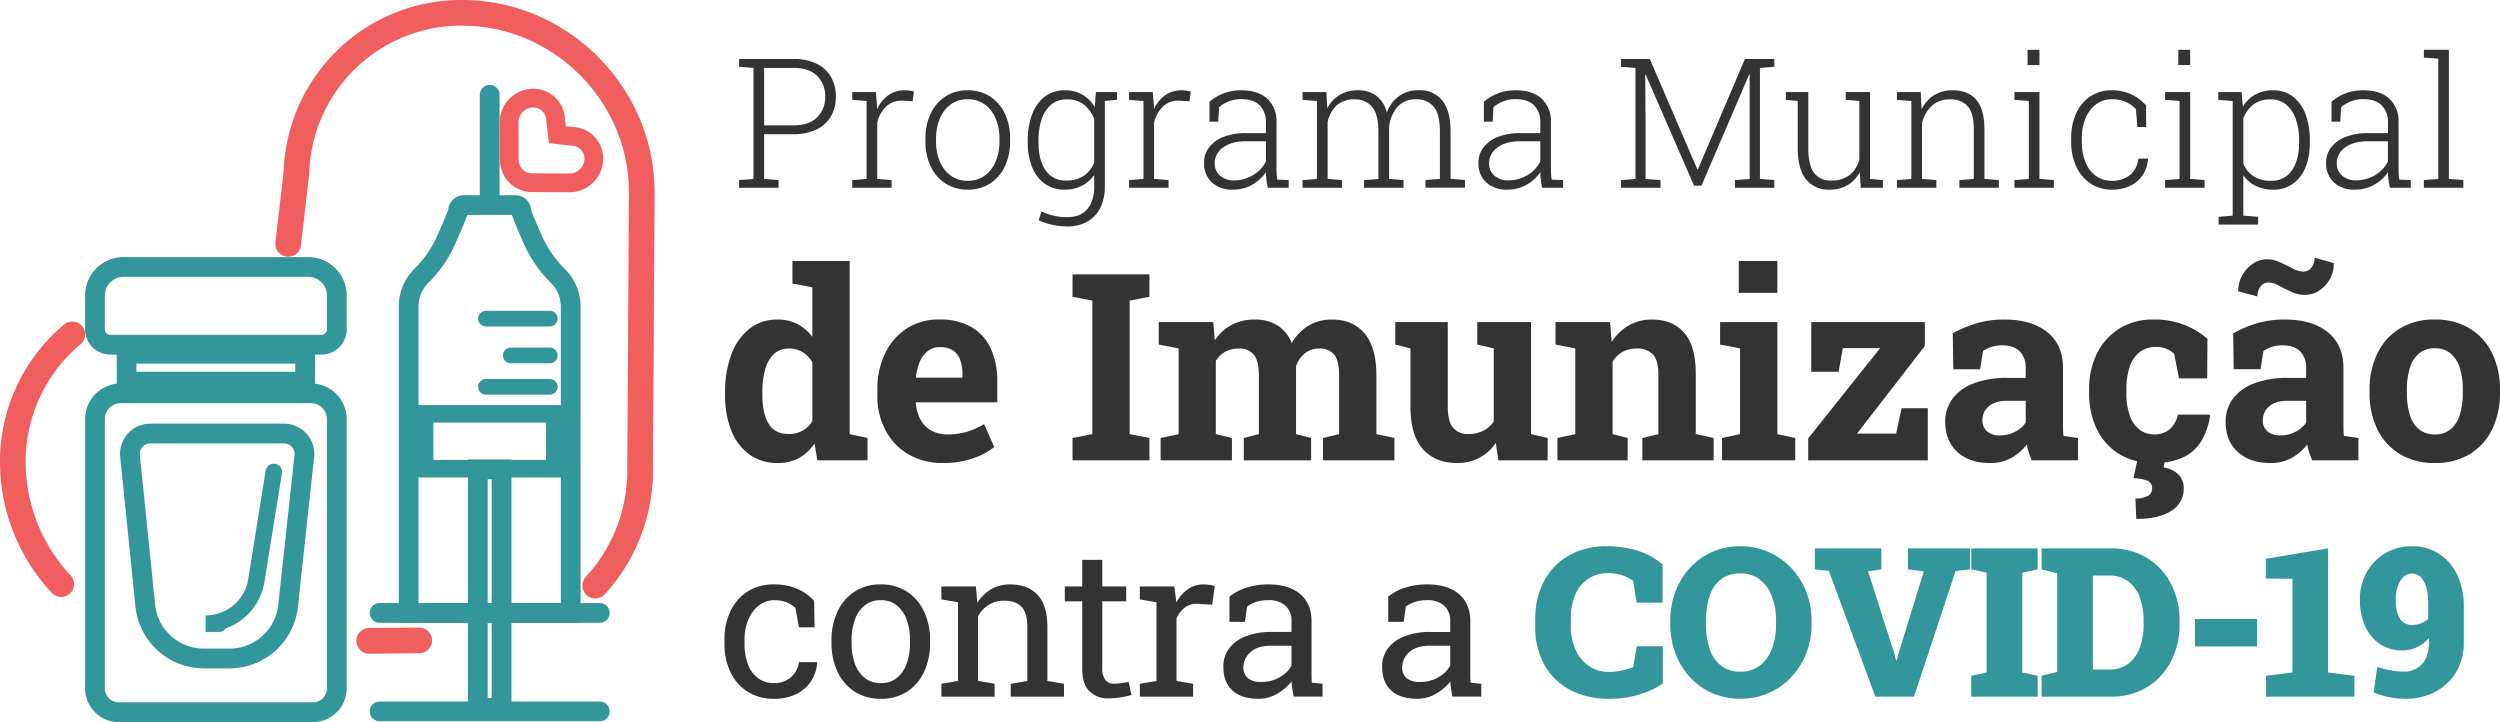 <svg xmlns="http://www.w3.org/2000/svg" width="863.176" height="249.33" viewBox="0 0 863.176 249.33">
  <g id="Grupo_43" data-name="Grupo 43" transform="translate(-941.903 -272.495)">
    <g id="g20" transform="translate(946.337 387.944)">
      <path id="path22" d="M-5.43-28.031A61.66,61.66,0,0,1-22.122-68.9,57.157,57.157,0,0,1-1.577-114.262" transform="translate(22.133 114.262)" fill="none" stroke="#f05e5e" stroke-linecap="round" stroke-miterlimit="10" stroke-width="8.867"/>
    </g>
    <g id="g24" transform="translate(1069.387 493.617)">
      <path id="path26" d="M-5.616,0-22.892.145" transform="translate(22.892)" fill="none" stroke="#f05e5e" stroke-linecap="round" stroke-miterlimit="10" stroke-width="8.867"/>
    </g>
    <g id="g28" transform="translate(1041.41 276.93)">
      <path id="path30" d="M0-25.933,2.847-50.575A56.928,56.928,0,0,1,61.309-105.7h0c33.508.635,60.959,28.748,60.762,62.231l-.56,95.787A58.767,58.767,0,0,1,106.022,92.05" transform="translate(0 105.712)" fill="none" stroke="#f05e5e" stroke-linecap="round" stroke-miterlimit="10" stroke-width="8.867"/>
    </g>
    <g id="g32" transform="translate(1117.668 306.374)">
      <path id="path34" d="M-2.663,0h0a7.673,7.673,0,0,1,7.88,7.43l.6,5.169,5.17.6a7.673,7.673,0,0,1,7.43,7.88,8.41,8.41,0,0,1-8.388,8.19l-12.911-.074A7.879,7.879,0,0,1-10.777,21.3l-.076-12.911A8.412,8.412,0,0,1-2.663,0Z" transform="translate(10.853 0.002)" fill="none" stroke="#f05e5e" stroke-linecap="round" stroke-miterlimit="10" stroke-width="6.477"/>
    </g>
    <g id="g36" transform="translate(974.696 364.685)">
      <path id="path38" d="M-25.418-8.72h-72.89a5.3,5.3,0,0,1-5.3-5.3v-11.7a9.826,9.826,0,0,1,9.826-9.826h63.844a9.826,9.826,0,0,1,9.826,9.826v11.7A5.3,5.3,0,0,1-25.418-8.72Z" transform="translate(103.61 35.547)" fill="none" stroke="#32969B" stroke-linecap="round" stroke-miterlimit="10" stroke-width="6.824"/>
    </g>
    <g id="g40" transform="translate(974.697 408.303)">
      <path id="path42" d="M-24.455-35.794H-91.418a8.266,8.266,0,0,1-8.266-8.266v-92.954a8.889,8.889,0,0,1,8.89-8.89h65.715a8.89,8.89,0,0,1,8.89,8.89V-44.06A8.266,8.266,0,0,1-24.455-35.794Z" transform="translate(99.684 145.904)" fill="none" stroke="#32969B" stroke-linecap="round" stroke-miterlimit="10" stroke-width="6.824"/>
    </g>
    <path id="path44" d="M265.042-714.825h-61.66v-9.618h61.66Z" transform="translate(782.232 1119.073)" fill="none" stroke="#32969B" stroke-linecap="round" stroke-miterlimit="10" stroke-width="6.824"/>
    <g id="g46" transform="translate(1083.005 343.299)">
      <path id="path48" d="M-12.627-.641A1.972,1.972,0,0,0-14.6-2.613H-32.423A1.972,1.972,0,0,0-34.4-.641c0,.728-2.339,6.113-4.549,11.038A41.121,41.121,0,0,1-47.266,22a14.891,14.891,0,0,0-4.2,10.369V138.207H4.477V32.461a14.888,14.888,0,0,0-4.133-10.3A42.423,42.423,0,0,1-8.193,10.258C-10.36,5.367-12.627.078-12.627-.641Z" transform="translate(51.469 2.613)" fill="none" stroke="#32969B" stroke-linecap="round" stroke-miterlimit="10" stroke-width="6.824"/>
    </g>
    <path id="path50" d="M384.671-678H339.71v-18.94h44.962Z" transform="translate(748.788 1112.326)" fill="none" stroke="#32969B" stroke-linecap="round" stroke-miterlimit="10" stroke-width="6.06"/>
    <path id="path52" d="M372.265-589.188h-8.2V-671.55h8.2Z" transform="translate(742.812 1106.098)" fill="none" stroke="#32969B" stroke-linecap="round" stroke-miterlimit="10" stroke-width="6.824"/>
    <g id="g54" transform="translate(1110.979 305.213)">
      <path id="path56" d="M0-12.031V-49.043" transform="translate(0 49.043)" fill="none" stroke="#32969B" stroke-linecap="round" stroke-miterlimit="10" stroke-width="6.824"/>
    </g>
    <g id="g58" transform="translate(986.758 422.184)">
      <path id="path60" d="M-2.288,0a7.037,7.037,0,0,0-7,7.751L-4.018,59.42A20.348,20.348,0,0,0,16.222,77.669h8.832A20.347,20.347,0,0,0,45.283,59.515L50.891,7.8a7.037,7.037,0,0,0-7-7.8Z" transform="translate(9.326)" fill="none" stroke="#32969B" stroke-linecap="round" stroke-miterlimit="10" stroke-width="6.824"/>
    </g>
    <g id="g62" transform="translate(1012.894 435.441)">
      <path id="path64" d="M-7.652,0l-6.023,37.476A17.742,17.742,0,0,1-31.193,52.4h4.615" transform="translate(31.193)" fill="none" stroke="#32969B" stroke-linecap="round" stroke-miterlimit="10" stroke-width="5.693"/>
    </g>
    <g id="g66" transform="translate(1072.963 484.119)">
      <path id="path68" d="M0,0H76.03" fill="none" stroke="#32969B" stroke-linecap="round" stroke-miterlimit="10" stroke-width="6.824"/>
    </g>
    <g id="g70" transform="translate(1072.963 518.117)">
      <path id="path72" d="M0,0H76.03" fill="none" stroke="#32969B" stroke-linecap="round" stroke-miterlimit="10" stroke-width="6.824"/>
    </g>
    <g id="g74" transform="translate(1109.682 382.508)">
      <path id="path76" d="M-7.166,0H-29.209" transform="translate(29.209)" fill="none" stroke="#32969B" stroke-linecap="round" stroke-miterlimit="10" stroke-width="5.423"/>
    </g>
    <g id="g78" transform="translate(1109.682 406.045)">
      <path id="path80" d="M-7.166,0H-29.209" transform="translate(29.209)" fill="none" stroke="#32969B" stroke-linecap="round" stroke-miterlimit="10" stroke-width="5.423"/>
    </g>
    <g id="g82" transform="translate(1118.275 395.211)">
      <path id="path84" d="M-4.372,0h-13.45" transform="translate(17.823)" fill="none" stroke="#32969B" stroke-linecap="round" stroke-miterlimit="10" stroke-width="5.423"/>
    </g>
    <g id="g86" transform="translate(1192.259 362.62)">
      <path id="path88" d="M-7.156-19.414a9.442,9.442,0,0,0,4.721-1.147,9.6,9.6,0,0,0,3.4-3.306V-44.116a9.9,9.9,0,0,0-3.353-3.552,8.708,8.708,0,0,0-4.676-1.254A7.394,7.394,0,0,0-12.338-47a11.183,11.183,0,0,0-3,5.316,29.4,29.4,0,0,0-.951,7.894v.928q0,6.264,2.117,9.858t7.015,3.593M-10.994-9.4a16.309,16.309,0,0,1-9.77-2.934,18.441,18.441,0,0,1-6.242-8.2,32.369,32.369,0,0,1-2.162-12.328v-.928a36.424,36.424,0,0,1,2.186-13.188,19.927,19.927,0,0,1,6.242-8.8,15.349,15.349,0,0,1,9.7-3.154,14.5,14.5,0,0,1,6.881,1.566A15.452,15.452,0,0,1,.961-52.937V-70.051L-5.92-71.375v-7.763h19.76v59.767l6.175,1.326v7.717H2.682L1.709-16.15A15.608,15.608,0,0,1-3.65-11.122,14.925,14.925,0,0,1-10.994-9.4" transform="translate(29.168 79.138)" fill="#333333"/>
    </g>
    <g id="g90" transform="translate(1244.817 382.821)">
      <path id="path92" d="M-4.374-6.525H11.551v-1.15a14.464,14.464,0,0,0-.774-5.005,6.474,6.474,0,0,0-2.47-3.241,7.684,7.684,0,0,0-4.388-1.147A6.91,6.91,0,0,0-.4-15.722,8.866,8.866,0,0,0-3.161-12.04,19.337,19.337,0,0,0-4.5-6.747Zm9.22,29.466A23.086,23.086,0,0,1-7.109,19.918,20.732,20.732,0,0,1-15.026,11.6a25.435,25.435,0,0,1-2.8-12.087V-2.247A28.666,28.666,0,0,1-15.183-14.84,20.9,20.9,0,0,1-7.7-23.485,20.1,20.1,0,0,1,3.7-26.6a21.413,21.413,0,0,1,10.9,2.559,16.507,16.507,0,0,1,6.7,7.365A26.9,26.9,0,0,1,23.591-5.029V1.987H-4.462l-.088.266A14.38,14.38,0,0,0-2.985,7.833,9.542,9.542,0,0,0,.7,11.668a11.265,11.265,0,0,0,5.78,1.393,23.227,23.227,0,0,0,6.593-.906,25.336,25.336,0,0,0,5.976-2.67l3.487,7.94A24.76,24.76,0,0,1,15.1,21.373,30.946,30.946,0,0,1,4.846,22.941" transform="translate(17.829 26.597)" fill="#333333"/>
    </g>
    <g id="g94" transform="translate(1312.22 367.207)">
      <path id="path96" d="M0-20.877v-7.717L6.835-29.92V-76.013L0-77.337V-85.1H26.553v7.763l-6.838,1.323V-29.92l6.838,1.326v7.717Z" transform="translate(0 85.1)" fill="#333333"/>
    </g>
    <g id="g98" transform="translate(1341.973 382.822)">
      <path id="path100" d="M-.215-15.8v-7.717l6.222-1.326v-29.6L-.875-55.764v-7.763H17.959l.528,6.309a16.013,16.013,0,0,1,5.758-5.316,16.524,16.524,0,0,1,8-1.876,14.706,14.706,0,0,1,7.875,2.029,12.272,12.272,0,0,1,4.917,6.13,16.591,16.591,0,0,1,5.734-6,15.6,15.6,0,0,1,8.293-2.159q7.056,0,11.138,4.807t4.081,14.644v20.115l6.218,1.326V-15.8H55.847v-7.717l5.561-1.326V-45q0-5.292-1.746-7.345a6.254,6.254,0,0,0-5.05-2.048,7.746,7.746,0,0,0-5.071,1.7,9.538,9.538,0,0,0-3,4.479v23.376l5.205,1.326V-15.8H28.5v-7.717l5.207-1.326V-45q0-5.159-1.744-7.275a6.267,6.267,0,0,0-5.137-2.117,9.565,9.565,0,0,0-4.721,1.1,8.873,8.873,0,0,0-3.264,3.176v25.274L24.4-23.518V-15.8Z" transform="translate(0.875 64.409)" fill="#333333"/>
    </g>
    <g id="g102" transform="translate(1423.64 383.704)">
      <path id="path104" d="M-6.954-15.816q-7.544,0-11.844-4.787t-4.3-14.89V-55.384l-5.248-1.323v-7.763h18.128V-35.4q0,5.118,1.787,7.342a6.5,6.5,0,0,0,5.4,2.228,11.05,11.05,0,0,0,5.074-1.123,9.6,9.6,0,0,0,3.617-3.2v-25.23L-.031-56.707v-7.763H18.541v38.683l5.734,1.326v7.717H7.249l-.882-6.044A15.5,15.5,0,0,1,.72-17.626a16.076,16.076,0,0,1-7.675,1.81" transform="translate(28.347 64.471)" fill="#333333"/>
    </g>
    <g id="g106" transform="translate(1478.973 382.822)">
      <path id="path108" d="M-.215-15.8v-7.717l6.175-1.326v-29.6L-.875-55.764v-7.763H17.959l.575,6.838a17.375,17.375,0,0,1,5.887-5.692,15.689,15.689,0,0,1,8-2.029q7.1,0,11.116,4.545t4.013,14.245v20.775l6.174,1.326V-15.8H29.119v-7.717l5.513-1.326V-45.572q0-4.809-1.9-6.816a7.4,7.4,0,0,0-5.646-2.005,9.612,9.612,0,0,0-4.829,1.166A9.79,9.79,0,0,0,18.84-49.9v25.055l5.2,1.326V-15.8Z" transform="translate(0.875 64.409)" fill="#333333"/>
    </g>
    <g id="g132" transform="translate(1192.047 474.282)">
      <path id="path134" d="M-5.543-12.834a16.573,16.573,0,0,1-9-2.408,16.089,16.089,0,0,1-5.94-6.7A22.152,22.152,0,0,1-22.6-31.852V-33.33a22.325,22.325,0,0,1,2.04-9.7,16.2,16.2,0,0,1,5.871-6.783,16.361,16.361,0,0,1,9.142-2.5A20.043,20.043,0,0,1,2.524-50.8a16.6,16.6,0,0,1,5.819,4.149l.177,9.14H3.105l-1.2-6.643a8.772,8.772,0,0,0-2.99-1.97A11.066,11.066,0,0,0-5.3-46.866a8.565,8.565,0,0,0-5.431,1.829,12.024,12.024,0,0,0-3.641,4.885,17.305,17.305,0,0,0-1.3,6.822v1.477a19.544,19.544,0,0,0,1.213,7.208,10.519,10.519,0,0,0,3.48,4.727,8.855,8.855,0,0,0,5.4,1.669A8.8,8.8,0,0,0,.257-20.182a8.291,8.291,0,0,0,2.849-5.309H9.326l.072.212a12.782,12.782,0,0,1-1.934,6.116,12.882,12.882,0,0,1-5.009,4.588,16.8,16.8,0,0,1-8,1.741" transform="translate(22.596 52.313)" fill="#333333"/>
    </g>
    <g id="g136" transform="translate(1228.997 474.282)">
      <path id="path138" d="M-5.543-11.074A8.524,8.524,0,0,0,0-12.884,11.085,11.085,0,0,0,3.367-17.84,20.8,20.8,0,0,0,4.51-25v-.774a20.8,20.8,0,0,0-1.143-7.152A11.031,11.031,0,0,0-.025-37.883a8.636,8.636,0,0,0-5.591-1.809,8.587,8.587,0,0,0-5.554,1.809,10.933,10.933,0,0,0-3.375,4.961,21.231,21.231,0,0,0-1.124,7.152V-25a21.232,21.232,0,0,0,1.124,7.155,10.835,10.835,0,0,0,3.4,4.957,8.7,8.7,0,0,0,5.607,1.81m0,5.415a16.31,16.31,0,0,1-9.09-2.48,16.273,16.273,0,0,1-5.887-6.854A23.1,23.1,0,0,1-22.6-25v-.774a23.116,23.116,0,0,1,2.075-10,16.4,16.4,0,0,1,5.887-6.871,16.09,16.09,0,0,1,9.018-2.5,16.218,16.218,0,0,1,9.09,2.5,16.4,16.4,0,0,1,5.887,6.854A23.052,23.052,0,0,1,11.437-25.77V-25A23.181,23.181,0,0,1,9.362-14.958,16.2,16.2,0,0,1,3.491-8.119a16.247,16.247,0,0,1-9.034,2.46" transform="translate(22.596 45.139)" fill="#333333"/>
    </g>
    <g id="g140" transform="translate(1266.935 474.281)">
      <path id="path142" d="M0-12.594v-4.43l5.732-.984V-45.183L0-46.17v-4.464H11.92l.49,5.659a13.824,13.824,0,0,1,4.764-4.691,12.709,12.709,0,0,1,6.521-1.67q6.155,0,9.528,3.6T36.6-36.606v18.6l5.731.984v4.43H23.943v-4.43l5.731-.984V-36.466q0-5.029-1.986-7.135t-6.064-2.111a9.769,9.769,0,0,0-5.294,1.441,10.543,10.543,0,0,0-3.672,3.937v22.325l5.731.984v4.43Z" transform="translate(0 51.336)" fill="#333333"/>
    </g>
    <g id="g144" transform="translate(1309.547 465.806)">
      <path id="path146" d="M-4.938-15.543a9.039,9.039,0,0,1-6.7-2.48q-2.48-2.474-2.48-7.926v-23.1h-6.012V-54.18h6.012v-9.179h6.927v9.179h8.26v5.133h-8.26v23.1A6.222,6.222,0,0,0-6.1-21.908a3.614,3.614,0,0,0,2.921,1.3,18.656,18.656,0,0,0,2.741-.225c1.007-.153,1.794-.288,2.356-.4L2.864-16.7A28.589,28.589,0,0,1-.843-15.9a25.887,25.887,0,0,1-4.094.353" transform="translate(20.128 63.359)" fill="#333333"/>
    </g>
    <g id="g148" transform="translate(1335.461 474.281)">
      <path id="path150" d="M0-12.594v-4.43l5.73-.984V-45.183L0-46.17v-4.464H11.916l.6,4.853.071.666a13.327,13.327,0,0,1,3.99-4.57,9.262,9.262,0,0,1,5.43-1.651,13.275,13.275,0,0,1,2.235.193,10.467,10.467,0,0,1,1.634.369l-.915,6.433-4.816-.281a6.62,6.62,0,0,0-4.6,1.249,9.207,9.207,0,0,0-2.885,3.813v21.552l5.73.984v4.43Z" transform="translate(0 51.336)" fill="#333333"/>
    </g>
    <g id="g152" transform="translate(1364.29 474.281)">
      <path id="path154" d="M-4.274-10.949A12.323,12.323,0,0,0,2.019-12.6,10.259,10.259,0,0,0,6.1-16.575v-6.89H-.935q-4.779,0-7.171,2.283a6.939,6.939,0,0,0-2.389,5.1A4.729,4.729,0,0,0-8.95-12.269a7.069,7.069,0,0,0,4.676,1.32m-1.019,5.8q-5.941,0-9.035-2.9t-3.093-8.172a10.348,10.348,0,0,1,1.986-6.313,12.789,12.789,0,0,1,5.748-4.182,24.367,24.367,0,0,1,9-1.5H6.1v-3.725a6.858,6.858,0,0,0-2.091-5.346,8.455,8.455,0,0,0-5.888-1.9,13.321,13.321,0,0,0-4.15.583,12.006,12.006,0,0,0-3.2,1.6l-.739,5.31h-5.342V-40.41a17.979,17.979,0,0,1,5.976-3.146,25.1,25.1,0,0,1,7.557-1.073q6.926,0,10.864,3.3t3.937,9.456v18.316q0,.74.02,1.441c.01.471.039.938.085,1.409l3.692.385v4.43H6.871c-.209-1.032-.376-1.957-.49-2.777s-.2-1.64-.249-2.46A16.812,16.812,0,0,1,1.124-6.855,12.783,12.783,0,0,1-5.293-5.149" transform="translate(17.421 44.629)" fill="#333333"/>
    </g>
    <g id="g156" transform="translate(1419.103 474.281)">
      <path id="path158" d="M-4.274-10.949A12.323,12.323,0,0,0,2.019-12.6,10.259,10.259,0,0,0,6.1-16.575v-6.89H-.935q-4.779,0-7.171,2.283a6.935,6.935,0,0,0-2.389,5.1,4.726,4.726,0,0,0,1.547,3.814,7.067,7.067,0,0,0,4.675,1.32m-1.019,5.8q-5.939,0-9.034-2.9t-3.094-8.172a10.348,10.348,0,0,1,1.986-6.313,12.791,12.791,0,0,1,5.747-4.182,24.376,24.376,0,0,1,9-1.5H6.1v-3.725a6.858,6.858,0,0,0-2.091-5.346,8.455,8.455,0,0,0-5.888-1.9,13.321,13.321,0,0,0-4.15.583,11.991,11.991,0,0,0-3.2,1.6l-.739,5.31h-5.342V-40.41a17.979,17.979,0,0,1,5.976-3.146,25.1,25.1,0,0,1,7.557-1.073q6.926,0,10.864,3.3t3.937,9.456v18.316q0,.74.02,1.441c.01.471.039.938.085,1.409l3.693.385v4.43H6.871c-.209-1.032-.376-1.957-.49-2.777s-.2-1.64-.249-2.46A16.812,16.812,0,0,1,1.124-6.855,12.783,12.783,0,0,1-5.293-5.149" transform="translate(17.421 44.629)" fill="#333333"/>
    </g>
    <g id="g160" transform="translate(1471.975 461.098)">
      <path id="path162" d="M-8.228-17.119a28.041,28.041,0,0,1-13.043-2.954,21.767,21.767,0,0,1-9-8.559A26.622,26.622,0,0,1-33.54-42.255v-2.356a27.472,27.472,0,0,1,3.006-13.063,21.91,21.91,0,0,1,8.576-8.894A26.055,26.055,0,0,1-8.721-69.782,35.929,35.929,0,0,1,1.457-68.362a25.107,25.107,0,0,1,8.982,4.872V-50.3H1.473L.244-57.867a17.1,17.1,0,0,0-2.513-1.4,13.706,13.706,0,0,0-2.813-.915A15.362,15.362,0,0,0-8.3-60.5a12.4,12.4,0,0,0-6.819,1.862,12.15,12.15,0,0,0-4.519,5.4,20.7,20.7,0,0,0-1.6,8.56v2.428a19.523,19.523,0,0,0,1.65,8.279,13.264,13.264,0,0,0,4.624,5.571,12,12,0,0,0,6.875,2,20.925,20.925,0,0,0,4.218-.438,28.67,28.67,0,0,0,4.15-1.179L1.509-35.26h9v12.9A30.708,30.708,0,0,1,2.7-18.685,34.922,34.922,0,0,1-8.228-17.119" transform="translate(33.54 69.782)" fill="#32969B"/>
    </g>
    <g id="g190" transform="translate(1197.08 292.861)">
      <path id="path192" d="M-2.809-7.446H7.3q5.5,0,8.247-2.827a9.686,9.686,0,0,0,2.748-7.04,9.842,9.842,0,0,0-2.733-7.13Q12.829-27.268,7.3-27.267H-2.809Zm-8.643,21.562V11.459l4.978-.4V-27.267l-4.978-.4v-2.688H7.3a17.848,17.848,0,0,1,7.973,1.618A11.542,11.542,0,0,1,20.25-24.2a13.248,13.248,0,0,1,1.71,6.825,13.312,13.312,0,0,1-1.71,6.857A11.466,11.466,0,0,1,15.273-6,17.991,17.991,0,0,1,7.3-4.392H-2.809V11.063l4.98.4v2.656Z" transform="translate(11.452 30.352)" fill="#333333"/>
    </g>
    <g id="g194" transform="translate(1236.142 303.672)">
      <path id="path196" d="M0-10.941V-13.6l4.98-.4V-40.9L0-41.3v-2.688H8.185l.4,5.04.031.885a11.7,11.7,0,0,1,3.818-4.81A9.667,9.667,0,0,1,18.2-44.6a12.066,12.066,0,0,1,1.756.139,7.847,7.847,0,0,1,1.359.29l-.458,3.36-3.39-.213a7.7,7.7,0,0,0-5.742,2.015,11.121,11.121,0,0,0-3.085,5.589v19.424l4.979.4v2.656Z" transform="translate(0 44.599)" fill="#333333"/>
    </g>
    <g id="g198" transform="translate(1261.43 303.672)">
      <path id="path200" d="M-4.765-10.156a9.544,9.544,0,0,0,5.833-1.8,11.516,11.516,0,0,0,3.756-4.885,17.464,17.464,0,0,0,1.313-6.9v-1.008a17.374,17.374,0,0,0-1.313-6.871,11.468,11.468,0,0,0-3.77-4.887,9.669,9.669,0,0,0-5.88-1.8,9.66,9.66,0,0,0-5.878,1.8,11.348,11.348,0,0,0-3.756,4.887,17.533,17.533,0,0,0-1.3,6.871v1.008a17.582,17.582,0,0,0,1.3,6.917A11.364,11.364,0,0,0-10.7-11.959a9.763,9.763,0,0,0,5.94,1.8m0,3.055a13.938,13.938,0,0,1-7.742-2.123,14.142,14.142,0,0,1-5.1-5.895,19.651,19.651,0,0,1-1.816-8.627v-1.008a19.549,19.549,0,0,1,1.816-8.612,14.279,14.279,0,0,1,5.1-5.895A13.76,13.76,0,0,1-4.827-41.4a13.818,13.818,0,0,1,7.712,2.138,14.3,14.3,0,0,1,5.1,5.879A19.517,19.517,0,0,1,9.8-24.755v1.008A19.619,19.619,0,0,1,7.986-15.1a14.165,14.165,0,0,1-5.1,5.878A13.774,13.774,0,0,1-4.765-7.1" transform="translate(19.424 41.4)" fill="#333333"/>
    </g>
    <g id="g202" transform="translate(1296.766 303.672)">
      <path id="path204" d="M-8.409-1.221-9.6-4.368h6.17v2.658ZM-20.9,26.174a10.2,10.2,0,0,0,5.971-1.649,10.265,10.265,0,0,0,3.589-4.52V4.887A12.037,12.037,0,0,0-14.76.077a9.121,9.121,0,0,0-6.078-1.909A8.09,8.09,0,0,0-26.214-.016a11.05,11.05,0,0,0-3.267,5.025,22.852,22.852,0,0,0-1.1,7.421v.642q0,5.986,2.427,9.543A8.2,8.2,0,0,0-20.9,26.174m.183,15.851a24.173,24.173,0,0,1-5.1-.582,20.942,20.942,0,0,1-4.7-1.557l.979-3.055A20.085,20.085,0,0,0-25.4,38.3a19.947,19.947,0,0,0,4.627.519q4.7,0,7.07-2.8t2.368-7.773V24.22a11.471,11.471,0,0,1-4.231,3.756,12.828,12.828,0,0,1-6,1.344A11.468,11.468,0,0,1-28.383,27.3a12.8,12.8,0,0,1-4.366-5.665,22.044,22.044,0,0,1-1.528-8.567V12.43a25.158,25.158,0,0,1,1.528-9.193,13.523,13.523,0,0,1,4.381-6.063,11.067,11.067,0,0,1,6.856-2.153,11.889,11.889,0,0,1,6.139,1.527A11.823,11.823,0,0,1-11.157.824l.4-5.192h3.084V28.25a16.235,16.235,0,0,1-1.543,7.33,11.067,11.067,0,0,1-4.475,4.765,13.9,13.9,0,0,1-7.025,1.68" transform="translate(34.277 4.979)" fill="#333333"/>
    </g>
    <g id="g206" transform="translate(1331.734 303.672)">
      <path id="path208" d="M0-10.941V-13.6l4.98-.4V-40.9L0-41.3v-2.688H8.185l.4,5.04.031.885a11.713,11.713,0,0,1,3.818-4.81A9.667,9.667,0,0,1,18.2-44.6a12.066,12.066,0,0,1,1.756.139,7.847,7.847,0,0,1,1.359.29l-.458,3.36-3.389-.213a7.7,7.7,0,0,0-5.743,2.015,11.121,11.121,0,0,0-3.085,5.589v19.424l4.979.4v2.656Z" transform="translate(0 44.599)" fill="#333333"/>
    </g>
    <g id="g210" transform="translate(1357.634 303.672)">
      <path id="path212" d="M-3.4-10.107a12.491,12.491,0,0,0,6.43-1.787,11.012,11.012,0,0,0,4.473-4.749v-6.963H.637q-5.071,0-7.94,2.184a6.528,6.528,0,0,0-2.872,5.36,5.521,5.521,0,0,0,1.832,4.306A7.121,7.121,0,0,0-3.4-10.107M-3.822-6.9a10.31,10.31,0,0,1-7.362-2.5,8.873,8.873,0,0,1-2.656-6.781,8.559,8.559,0,0,1,1.771-5.36,11.456,11.456,0,0,1,5.024-3.588A20.99,20.99,0,0,1,.668-26.416H7.507V-30.2A7.909,7.909,0,0,0,5.385-35.96q-2.122-2.183-6.4-2.184a11.356,11.356,0,0,0-4.323.779A12.166,12.166,0,0,0-8.648-35.4l-.3,5.04h-3.025v-6.9A16.653,16.653,0,0,1-7.12-40.146,16.994,16.994,0,0,1-.951-41.2q5.831,0,8.979,2.932a10.561,10.561,0,0,1,3.146,8.124V-14.2c0,.652.02,1.3.06,1.939s.113,1.278.213,1.908l3.94.154v2.656H8.18q-.367-1.8-.505-2.9t-.168-2.473A13.984,13.984,0,0,1,2.744-8.58,13.078,13.078,0,0,1-3.822-6.9" transform="translate(13.84 41.199)" fill="#333333"/>
    </g>
    <g id="g214" transform="translate(1391.626 303.642)">
      <path id="path216" d="M0-10.951v-2.656L4.978-14V-40.911L0-41.31V-44H8.246l.3,5.651a11.457,11.457,0,0,1,4.2-4.612,11.878,11.878,0,0,1,6.367-1.65,10.38,10.38,0,0,1,6.351,1.879,10.4,10.4,0,0,1,3.636,5.758,12.363,12.363,0,0,1,4.2-5.62,11.124,11.124,0,0,1,6.763-2.046,9.962,9.962,0,0,1,8.17,3.527q2.887,3.526,2.888,10.888v16.187l4.977.4v2.656H42.452v-2.656l4.979-.4V-30.283q0-6.139-2.153-8.674a7.416,7.416,0,0,0-5.971-2.536,8.219,8.219,0,0,0-6.628,2.733A12.512,12.512,0,0,0,29.9-31.841V-14l4.978.4v2.656H21.226v-2.656L26.2-14V-30.283q0-6.016-2.185-8.6a7.442,7.442,0,0,0-6-2.581,8.734,8.734,0,0,0-6.277,2.138,11.1,11.1,0,0,0-3.07,5.681V-14l4.978.4v2.656Z" transform="translate(0 44.637)" fill="#333333"/>
    </g>
    <g id="g218" transform="translate(1452.372 303.672)">
      <path id="path220" d="M-3.4-10.107a12.492,12.492,0,0,0,6.431-1.787,11.06,11.06,0,0,0,4.476-4.749v-6.963H.637q-5.068,0-7.94,2.184a6.531,6.531,0,0,0-2.872,5.36,5.518,5.518,0,0,0,1.833,4.306A7.115,7.115,0,0,0-3.4-10.107M-3.82-6.9a10.309,10.309,0,0,1-7.363-2.5,8.87,8.87,0,0,1-2.657-6.781,8.553,8.553,0,0,1,1.771-5.36,11.462,11.462,0,0,1,5.024-3.588A20.981,20.981,0,0,1,.669-26.416H7.511V-30.2A7.926,7.926,0,0,0,5.388-35.96q-2.13-2.183-6.4-2.184a11.368,11.368,0,0,0-4.326.779A12.289,12.289,0,0,0-8.65-35.4l-.3,5.04h-3.024v-6.9A16.635,16.635,0,0,1-7.12-40.146,16.986,16.986,0,0,1-.951-41.2q5.832,0,8.979,2.932a10.556,10.556,0,0,1,3.143,8.124V-14.2c0,.652.026,1.3.064,1.939a18.289,18.289,0,0,0,.216,1.908l3.933.154v2.656H8.177c-.241-1.2-.412-2.167-.5-2.9a24.248,24.248,0,0,1-.163-2.473A14.024,14.024,0,0,1,2.747-8.58,13.1,13.1,0,0,1-3.82-6.9" transform="translate(13.84 41.199)" fill="#333333"/>
    </g>
    <g id="g222" transform="translate(1501.604 292.862)">
      <path id="path224" d="M0-14.455v-2.656l4.979-.4V-55.837L0-56.235v-2.688H9.925L26.357-20.806h.183L42.759-58.923H52.928v2.688l-4.977.4v38.328l4.977.4v2.656H39.309v-2.656l5.1-.4V-53.578l-.155-.031L27.762-15.189H25.2L8.521-53.488l-.183.062L8.461-36.9v19.4l5.16.4v2.656Z" transform="translate(0 58.923)" fill="#333333"/>
    </g>
    <g id="g164" transform="translate(1518.593 461.098)">
      <path id="path166" d="M-7.9-14.08a10.631,10.631,0,0,0,6.609-2.076,12.889,12.889,0,0,0,4.187-5.8,24.138,24.138,0,0,0,1.44-8.72v-.879a23.376,23.376,0,0,0-1.46-8.6,13.033,13.033,0,0,0-4.2-5.783,10.69,10.69,0,0,0-6.642-2.076A10.633,10.633,0,0,0-14.7-45.965a11.936,11.936,0,0,0-3.885,5.726,26.863,26.863,0,0,0-1.264,8.685v.879a26.955,26.955,0,0,0,1.283,8.736,12,12,0,0,0,3.938,5.8A10.649,10.649,0,0,0-7.9-14.08m0,9.351A24.037,24.037,0,0,1-17.654-6.68a23.09,23.09,0,0,1-7.715-5.466,24.762,24.762,0,0,1-5.048-8.246,29.042,29.042,0,0,1-1.774-10.283v-.807a28.806,28.806,0,0,1,1.774-10.23,24.95,24.95,0,0,1,5.029-8.228,23.142,23.142,0,0,1,7.682-5.485,23.683,23.683,0,0,1,9.74-1.967A23.676,23.676,0,0,1,1.7-55.425,24.2,24.2,0,0,1,9.524-49.94a25.2,25.2,0,0,1,5.221,8.228,27.576,27.576,0,0,1,1.863,10.23v.807a27.8,27.8,0,0,1-1.863,10.283A25.342,25.342,0,0,1,9.54-12.146,23.793,23.793,0,0,1,1.735-6.68,23.792,23.792,0,0,1-7.9-4.729" transform="translate(32.191 57.392)" fill="#32969B"/>
    </g>
    <path id="path110" d="M938.868-766.859h13.317v10.985H938.868Zm-5.781,68.81v-7.717l6.219-1.326v-29.6l-6.882-1.323v-7.763h19.761v38.683l6.175,1.326v7.717Z" transform="translate(603.381 1129.479)" fill="#333333"/>
    <g id="g112" transform="translate(1566.222 383.705)">
      <path id="path114" d="M0-15.514V-23.1L24.832-54.242H11.952L10.5-46.084H1.059V-63.24H40.273v8.25L16.849-24.734h13.5l1.9-8.776h9.043v18Z" transform="translate(0 63.24)" fill="#333333"/>
    </g>
    <g id="g116" transform="translate(1613.531 382.822)">
      <path id="path118" d="M-6.151-13.006a11.266,11.266,0,0,0,5.117-1.216,9.489,9.489,0,0,0,3.751-3.2v-7.544H-3.635q-4.235,0-6.417,1.941a6.032,6.032,0,0,0-2.183,4.675A4.928,4.928,0,0,0-10.626-14.4a6.622,6.622,0,0,0,4.476,1.393M-9.588-3.478q-7.106,0-11.292-3.817t-4.192-10.39a13.156,13.156,0,0,1,2.447-7.894,16.1,16.1,0,0,1,7.234-5.339,31.584,31.584,0,0,1,11.8-1.94H2.717v-3.529A7.823,7.823,0,0,0,.71-41.964Q-1.3-44.106-5.312-44.1a12.775,12.775,0,0,0-3.727.506,10.629,10.629,0,0,0-2.977,1.434l-1.016,6.306h-9.259l-.176-12.393a39.923,39.923,0,0,1,8.116-3.44,33.506,33.506,0,0,1,9.746-1.323q9.35,0,14.779,4.346T15.6-36.254v19.673q0,.972.024,1.919a14.1,14.1,0,0,0,.153,1.832l4.986.706v7.717H4.788Q4.3-5.64,3.821-7.053a15.9,15.9,0,0,1-.705-2.823,18.138,18.138,0,0,1-5.4,4.653,14.675,14.675,0,0,1-7.3,1.746" transform="translate(25.072 53.015)" fill="#333333"/>
    </g>
    <g id="g120" transform="translate(1663.22 382.822)">
      <path id="path122" d="M-5.291-22.382-5.6-29.44A8.762,8.762,0,0,0-1.386-30.3,2.811,2.811,0,0,0,.178-32.922a2.648,2.648,0,0,0-1.543-2.623,13.907,13.907,0,0,0-4.9-.9l1.5-6.97H4.72l-.572,3.264a9.672,9.672,0,0,1,4.941,2.229,6.523,6.523,0,0,1,1.983,5.181A8.649,8.649,0,0,1,6.8-25.2Q2.516-22.382-5.291-22.382m6-19.316A22.159,22.159,0,0,1-11.179-44.79a20.371,20.371,0,0,1-7.7-8.534,27.76,27.76,0,0,1-2.693-12.462V-67.1A27.339,27.339,0,0,1-18.831-79.59a20.918,20.918,0,0,1,7.718-8.534A21.694,21.694,0,0,1,.619-91.234a27.936,27.936,0,0,1,11.093,2.005,27.169,27.169,0,0,1,7.568,4.657L19.188-70.9h-9.7L7.765-79.413a8.051,8.051,0,0,0-2.693-1.722,8.789,8.789,0,0,0-3.306-.66,9.372,9.372,0,0,0-5.845,1.764A10.456,10.456,0,0,0-7.538-75a23.825,23.825,0,0,0-1.151,7.9v1.319a21.616,21.616,0,0,0,1.281,8.051A10.106,10.106,0,0,0-3.99-53.082,8.128,8.128,0,0,0,.8-51.579a8,8,0,0,0,5.447-1.787,9.43,9.43,0,0,0,2.846-5.052H20.07l.135.266a23.577,23.577,0,0,1-2.976,8.776,14.715,14.715,0,0,1-6.265,5.691A23.2,23.2,0,0,1,.708-41.7" transform="translate(21.569 91.234)" fill="#333333"/>
    </g>
    <g id="g124" transform="translate(1710.352 361.473)">
      <path id="path126" d="M-6.151-19.946a11.263,11.263,0,0,0,5.117-1.216,9.482,9.482,0,0,0,3.751-3.2V-31.9H-3.635q-4.234,0-6.417,1.941a6.032,6.032,0,0,0-2.183,4.675,4.928,4.928,0,0,0,1.608,3.946,6.622,6.622,0,0,0,4.476,1.393m-7.94-47.991L-20.749-69.7a11.133,11.133,0,0,1,1.389-5.47,11.515,11.515,0,0,1,3.682-4.058,8.764,8.764,0,0,1,4.986-1.546,10.514,10.514,0,0,1,4.411,1.059q2.294,1.06,4.388,2.14A8.138,8.138,0,0,0,1.659-76.5a3.616,3.616,0,0,0,2.888-1.39A5.266,5.266,0,0,0,5.628-81.3l6.662,1.852A11.143,11.143,0,0,1,10.9-73.916a10.954,10.954,0,0,1-3.682,3.97,9.083,9.083,0,0,1-5.028,1.48A10.857,10.857,0,0,1-2.4-69.525q-2.294-1.058-4.281-2.14a7.494,7.494,0,0,0-3.483-1.082,3.4,3.4,0,0,0-2.869,1.412,5.494,5.494,0,0,0-1.06,3.4m4.5,57.519q-7.106,0-11.292-3.817t-4.192-10.39a13.156,13.156,0,0,1,2.447-7.894,16.109,16.109,0,0,1,7.234-5.339,31.584,31.584,0,0,1,11.8-1.94H2.717v-3.529A7.822,7.822,0,0,0,.711-48.9q-2.01-2.142-6.021-2.14a12.782,12.782,0,0,0-3.728.506A10.609,10.609,0,0,0-12.015-49.1L-13.031-42.8h-9.26l-.176-12.393a39.923,39.923,0,0,1,8.116-3.44,33.511,33.511,0,0,1,9.746-1.323q9.35,0,14.779,4.346T15.6-43.194v19.673c0,.648.006,1.288.023,1.919a14.1,14.1,0,0,0,.153,1.832l4.986.706v7.717H4.788Q4.3-12.58,3.821-13.993a15.987,15.987,0,0,1-.705-2.823,18.126,18.126,0,0,1-5.4,4.653,14.675,14.675,0,0,1-7.3,1.746" transform="translate(25.072 81.304)" fill="#333333"/>
    </g>
    <g id="g128" transform="translate(1760.042 382.822)">
      <path id="path130" d="M-7.341-12.891a8.13,8.13,0,0,0,5.47-1.81,10.618,10.618,0,0,0,3.133-5.051,25.392,25.392,0,0,0,1.016-7.564v-.925A25.077,25.077,0,0,0,1.262-35.72a10.686,10.686,0,0,0-3.154-5.072,8.218,8.218,0,0,0-5.535-1.832,8.156,8.156,0,0,0-5.47,1.832,10.457,10.457,0,0,0-3.156,5.072,25.646,25.646,0,0,0-.993,7.478v.925a26.2,26.2,0,0,0,.993,7.586A10.2,10.2,0,0,0-12.9-14.678a8.438,8.438,0,0,0,5.555,1.787m0,9.88A22.857,22.857,0,0,1-19.47-6.1a20.221,20.221,0,0,1-7.763-8.576,28.392,28.392,0,0,1-2.692-12.638v-.925a28.3,28.3,0,0,1,2.692-12.6,20.417,20.417,0,0,1,7.741-8.6A22.547,22.547,0,0,1-7.427-52.548,22.606,22.606,0,0,1,4.7-49.437a20.494,20.494,0,0,1,7.718,8.577,28.264,28.264,0,0,1,2.692,12.618v.925A28.392,28.392,0,0,1,12.42-14.678,20.307,20.307,0,0,1,4.7-6.1,22.539,22.539,0,0,1-7.341-3.011" transform="translate(29.925 52.548)" fill="#333333"/>
    </g>
    <g id="g168" transform="translate(1568.515 461.836)">
      <path id="path170" d="M-6.789-16.639-22.823-60.023l-4.852-.562v-7.241h22.96v7.241l-4.57.7L-.111-31.124l.493,2H.592l.458-1.9,8.9-28.864-5.486-.7v-7.241H25.907v7.241l-4.993.562L6.571-16.639Z" transform="translate(27.675 67.826)" fill="#32969B"/>
    </g>
    <g id="g172" transform="translate(1622.515 461.836)">
      <path id="path174" d="M0-16.639v-7.208l5.31-1.124V-59.463L0-60.586v-7.241H22.924v7.241l-5.309,1.123v34.492l5.309,1.124v7.208Z" transform="translate(0 67.826)" fill="#32969B"/>
    </g>
    <g id="g176" transform="translate(1646.808 461.836)">
      <path id="path178" d="M-5.76-13.6H-.133A10.611,10.611,0,0,0,6.4-15.57,12.026,12.026,0,0,0,10.4-21.1,23.413,23.413,0,0,0,11.75-29.42v-.842a23.273,23.273,0,0,0-1.352-8.3A12.066,12.066,0,0,0,6.4-44.08,10.611,10.611,0,0,0-.133-46.05H-5.76ZM-23.479-4.247v-7.208l5.381-1.3v-34.1l-5.381-1.336v-7.241H.5A23.332,23.332,0,0,1,12.769-52.22a22.51,22.51,0,0,1,8.368,8.894,27.456,27.456,0,0,1,3.022,13.1v.809a27.434,27.434,0,0,1-3.022,13.1,22.371,22.371,0,0,1-8.368,8.877A23.408,23.408,0,0,1,.5-4.247Z" transform="translate(23.479 55.435)" fill="#32969B"/>
    </g>
    <path id="path180" d="M1149.674-603.061h21.444v9.455h-21.444Z" transform="translate(550.085 1089.296)" fill="#32969B"/>
    <g id="g182" transform="translate(1724.228 461.836)">
      <path id="path184" d="M-.023-16.639v-7.208l9.106-1.124V-57.315l-9.178-.108v-6.819l21.482-3.584v42.855l9.1,1.124v7.208Z" transform="translate(0.095 67.826)" fill="#32969B"/>
    </g>
    <g id="g186" transform="translate(1756.716 461.098)">
      <path id="path188" d="M-5.885-8.834a8.214,8.214,0,0,0,2.9-.545A7.474,7.474,0,0,0-.434-10.945V-16.5q0-4.922-1.582-7.505A4.616,4.616,0,0,0-5.99-26.589,4.155,4.155,0,0,0-9.011-25.34a8.135,8.135,0,0,0-1.951,3.286,13.606,13.606,0,0,0-.686,4.362,16.588,16.588,0,0,0,.6,4.709A6.268,6.268,0,0,0-9.188-9.9a4.932,4.932,0,0,0,3.3,1.071M-8.344,16.655a28.876,28.876,0,0,1-5.538-.562,27.233,27.233,0,0,1-5.358-1.617l1.228-8.788A39.775,39.775,0,0,0-13.354,6.83a24.461,24.461,0,0,0,4.307.438,8.384,8.384,0,0,0,6.522-2.6q2.371-2.6,2.372-7.805V-4.3a12.873,12.873,0,0,1-4.27,3.2A12.143,12.143,0,0,1-9.469-.044,13.5,13.5,0,0,1-17.01-2.187a14.261,14.261,0,0,1-5.133-6.1,22.047,22.047,0,0,1-1.846-9.4,18.851,18.851,0,0,1,2.283-9.246,17.412,17.412,0,0,1,6.366-6.61,17.812,17.812,0,0,1,9.387-2.46A16.833,16.833,0,0,1,3.24-33.46,17.376,17.376,0,0,1,9.567-26.2a25.284,25.284,0,0,1,2.3,11.213V-2.717A19.263,19.263,0,0,1,9.233,7.425a18.24,18.24,0,0,1-7.188,6.806A21.8,21.8,0,0,1-8.344,16.655" transform="translate(23.989 36.008)" fill="#32969B"/>
    </g>
    <g id="g226" transform="translate(1558.504 304.283)">
      <path id="path228" d="M-4.894-10.951a9.828,9.828,0,0,1-8.076-3.543q-2.887-3.544-2.889-11V-41.553l-4.091-.4v-2.687h7.757v19.21q0,6.048,1.983,8.69A6.747,6.747,0,0,0-4.466-14.1a10.1,10.1,0,0,0,6.626-1.97,10,10,0,0,0,3.267-5.3V-41.553l-4.7-.4v-2.687h8.4v29.993l4.429.4v2.656H5.888L5.581-17.03a11.435,11.435,0,0,1-4.169,4.489,11.908,11.908,0,0,1-6.306,1.59" transform="translate(19.951 44.639)" fill="#333333"/>
    </g>
    <g id="g230" transform="translate(1596.86 303.672)">
      <path id="path232" d="M0-10.941V-13.6l4.979-.4V-40.9L0-41.3v-2.688H8.218l.3,5.926A12.062,12.062,0,0,1,12.8-42.888,11.71,11.71,0,0,1,19.212-44.6q5.376,0,8.186,3.283t2.809,10.278v17.043l4.98.4v2.656H21.565V-13.6l4.976-.4V-31.006q0-5.742-2.107-8.093a7.654,7.654,0,0,0-6.015-2.353,8.953,8.953,0,0,0-6.476,2.291,12.133,12.133,0,0,0-3.3,5.985v19.181l4.976.4v2.656Z" transform="translate(0 44.599)" fill="#333333"/>
    </g>
    <path id="path234" d="M1071.619-863.5h4.093v5.283h-4.093Zm-4.551,47.644v-2.656l4.979-.4V-845.82l-4.979-.4v-2.688h8.646v29.994l4.976.4v2.656Z" transform="translate(570.35 1153.188)" fill="#333333"/>
    <g id="g236" transform="translate(1657.025 303.672)">
      <path id="path238" d="M-4.556-11.149a12.95,12.95,0,0,1-7.282-2.078,13.967,13.967,0,0,1-4.948-5.8,19.745,19.745,0,0,1-1.787-8.642v-1.283a20.16,20.16,0,0,1,1.725-8.552,13.839,13.839,0,0,1,4.872-5.834,12.969,12.969,0,0,1,7.391-2.107A15.537,15.537,0,0,1,2.257-44a15.727,15.727,0,0,1,5.008,3.743l.059,7.482H4.271l-.489-6.171A10.921,10.921,0,0,0,.21-41.462a11.6,11.6,0,0,0-4.7-.9,8.946,8.946,0,0,0-5.467,1.74,11.326,11.326,0,0,0-3.65,4.781,17.377,17.377,0,0,0-1.3,6.888v1.283a18.067,18.067,0,0,0,1.281,7.07,10.892,10.892,0,0,0,3.6,4.718,9.142,9.142,0,0,0,5.5,1.679,9.689,9.689,0,0,0,6.169-1.939A8.368,8.368,0,0,0,4.639-21.87H7.906l.061.183a11.649,11.649,0,0,1-1.849,5.5,10.626,10.626,0,0,1-4.273,3.711,14.365,14.365,0,0,1-6.4,1.329" transform="translate(18.573 45.448)" fill="#333333"/>
    </g>
    <path id="path240" d="M1140.575-863.5h4.093v5.283h-4.093Zm-4.551,47.644v-2.656l4.979-.4V-845.82l-4.979-.4v-2.688h8.645v29.994l4.977.4v2.656Z" transform="translate(553.434 1153.188)" fill="#333333"/>
    <g id="g242" transform="translate(1707.813 303.672)">
      <path id="path244" d="M-5.9-10.156a8.286,8.286,0,0,0,7.282-3.6q2.492-3.6,2.49-9.589v-.642a22.259,22.259,0,0,0-1.13-7.42A11.176,11.176,0,0,0-.568-36.437a8.144,8.144,0,0,0-5.391-1.816,9.331,9.331,0,0,0-6.031,1.832,11.215,11.215,0,0,0-3.4,4.642v15.76a9.463,9.463,0,0,0,3.541,4.291A10.593,10.593,0,0,0-5.9-10.156M-23.917,4.961V2.275l4.855-.4V-37.7l-4.976-.4v-2.688h8.031l.458,5.039a11.771,11.771,0,0,1,4.261-4.169A12.272,12.272,0,0,1-5.132-41.4a11.026,11.026,0,0,1,6.825,2.152,13.477,13.477,0,0,1,4.369,6.063,25.481,25.481,0,0,1,1.509,9.193v.642a22.285,22.285,0,0,1-1.509,8.582,12.764,12.764,0,0,1-4.34,5.651A11.341,11.341,0,0,1-5.041-7.1a13.464,13.464,0,0,1-6.123-1.313,11.083,11.083,0,0,1-4.231-3.666V1.877l5.1.4V4.961Z" transform="translate(24.037 41.4)" fill="#333333"/>
    </g>
    <g id="g246" transform="translate(1745.041 303.672)">
      <path id="path248" d="M-3.4-10.107a12.483,12.483,0,0,0,6.427-1.787,11.033,11.033,0,0,0,4.477-4.749v-6.963H.636q-5.073,0-7.943,2.184a6.524,6.524,0,0,0-2.868,5.36,5.525,5.525,0,0,0,1.829,4.306,7.122,7.122,0,0,0,4.95,1.65M-3.824-6.9a10.3,10.3,0,0,1-7.361-2.5,8.873,8.873,0,0,1-2.656-6.781,8.565,8.565,0,0,1,1.771-5.36,11.442,11.442,0,0,1,5.025-3.588A20.964,20.964,0,0,1,.666-26.416H7.508V-30.2A7.91,7.91,0,0,0,5.384-35.96q-2.122-2.183-6.4-2.184a11.363,11.363,0,0,0-4.323.779A12.258,12.258,0,0,0-8.65-35.4l-.3,5.04h-3.026v-6.9a16.656,16.656,0,0,1,4.855-2.888A17.007,17.007,0,0,1-.951-41.2q5.832,0,8.979,2.932a10.567,10.567,0,0,1,3.143,8.124V-14.2c0,.652.022,1.3.061,1.939s.111,1.278.216,1.908l3.936.154v2.656H8.177c-.241-1.2-.412-2.167-.5-2.9a24.191,24.191,0,0,1-.166-2.473A14.021,14.021,0,0,1,2.744-8.58,13.1,13.1,0,0,1-3.824-6.9" transform="translate(13.841 41.199)" fill="#333333"/>
    </g>
    <g id="g250" transform="translate(1778.79 289.684)">
      <path id="path252" d="M0-15.488v-2.656l4.976-.4V-60.049L0-60.446v-2.688H8.643v44.591l4.979.4v2.656Z" transform="translate(0 63.133)" fill="#333333"/>
    </g>
  </g>
</svg>
